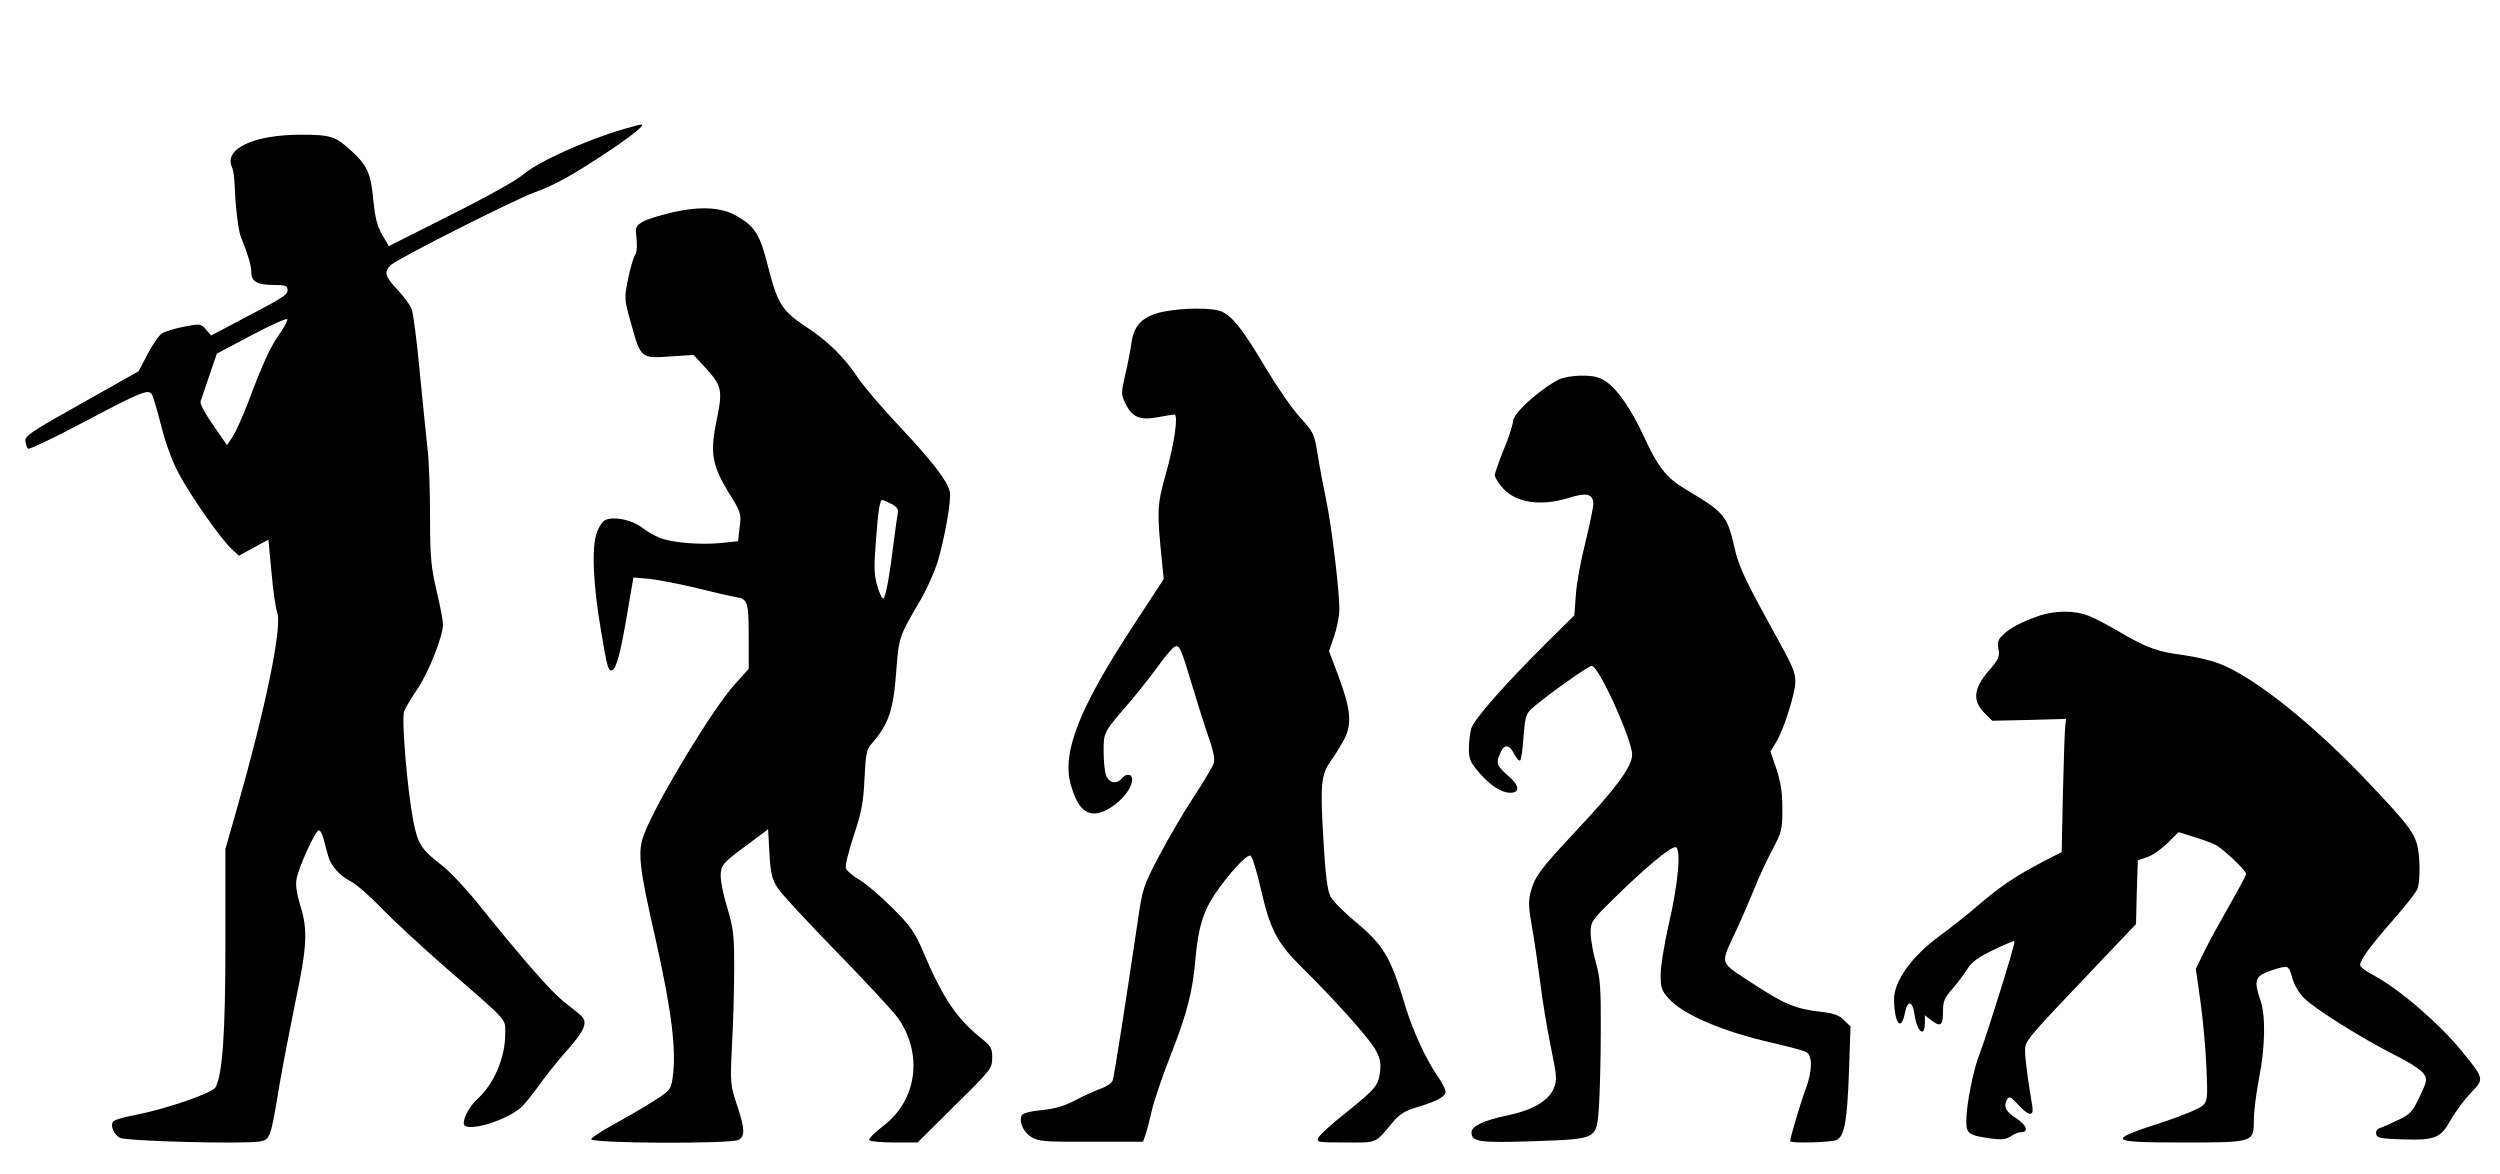 <?xml version="1.0" standalone="no"?>
<!DOCTYPE svg PUBLIC "-//W3C//DTD SVG 20010904//EN"
 "http://www.w3.org/TR/2001/REC-SVG-20010904/DTD/svg10.dtd">
<svg version="1.0" xmlns="http://www.w3.org/2000/svg"
 width="965pt" height="453pt" viewBox="0 0 965 453"
 preserveAspectRatio="xMidYMid meet">

<g transform="translate(0,453) scale(0.1,-0.1)"
fill="#000000" stroke="none">
<path d="M2405 4031 c-147 -43 -331 -127 -387 -176 -20 -18 -144 -88 -277
-154 l-240 -121 -26 44 c-19 33 -27 65 -34 132 -9 104 -23 135 -85 192 -61 56
-80 62 -194 62 -185 0 -300 -55 -266 -127 5 -10 9 -43 10 -73 3 -79 14 -172
24 -195 26 -64 40 -109 40 -135 0 -37 23 -50 89 -50 42 0 51 -3 51 -18 0 -20
-8 -26 -170 -111 l-125 -66 -20 23 c-20 23 -22 23 -85 11 -36 -7 -74 -19 -85
-26 -11 -7 -36 -43 -55 -79 l-35 -67 -220 -124 c-191 -107 -220 -126 -217
-145 1 -13 6 -26 10 -30 4 -4 101 42 214 102 223 118 251 129 264 108 5 -7 21
-62 36 -121 17 -67 42 -137 68 -185 47 -88 164 -255 205 -292 l27 -25 57 31
57 31 12 -127 c6 -69 16 -139 22 -154 20 -54 -44 -366 -154 -752 l-46 -161 0
-359 c0 -355 -11 -509 -38 -561 -12 -22 -191 -84 -311 -107 -40 -7 -77 -18
-83 -24 -14 -14 -1 -50 25 -64 24 -13 481 -25 541 -14 39 8 41 13 76 226 12
69 39 209 60 312 45 213 49 278 19 373 -14 46 -19 79 -14 104 8 43 68 175 83
185 7 4 15 -10 22 -36 6 -24 14 -52 17 -63 10 -37 44 -75 85 -96 22 -11 75
-57 117 -101 42 -44 157 -151 256 -237 244 -212 225 -191 225 -254 0 -89 -43
-190 -105 -247 -31 -28 -55 -71 -55 -96 0 -39 164 8 224 64 15 15 45 52 66 82
21 30 67 88 103 129 79 89 89 117 54 146 -14 11 -44 35 -66 53 -45 36 -155
162 -309 353 -55 70 -127 147 -158 170 -78 60 -92 82 -109 172 -23 120 -46
394 -35 422 5 13 28 51 51 85 43 63 99 205 99 250 0 14 -11 72 -25 130 -21 91
-25 129 -25 285 0 99 -4 218 -10 265 -5 47 -19 181 -30 297 -11 117 -25 225
-31 240 -5 15 -30 48 -55 75 -49 52 -53 69 -25 95 28 26 462 245 551 279 85
31 152 69 295 164 93 63 139 101 119 99 -5 0 -36 -8 -69 -18z m-1324 -787
c-36 -50 -66 -114 -122 -264 -22 -58 -50 -119 -61 -136 l-22 -32 -53 77 c-30
42 -52 83 -49 91 3 8 18 53 34 100 l29 85 134 71 c74 39 136 67 138 62 2 -5
-11 -29 -28 -54z"/>
<path d="M2598 3711 c-47 -11 -100 -27 -117 -37 -28 -17 -29 -20 -24 -66 3
-28 1 -53 -5 -61 -6 -7 -18 -48 -27 -91 -16 -79 -16 -79 11 -175 37 -134 38
-135 150 -127 l91 6 42 -45 c67 -73 71 -90 49 -198 -28 -133 -21 -179 42 -284
51 -81 52 -86 45 -138 l-6 -54 -66 -7 c-80 -8 -192 1 -239 21 -19 8 -49 25
-66 39 -37 27 -95 41 -132 32 -17 -4 -29 -19 -42 -51 -21 -57 -15 -200 16
-380 24 -144 28 -157 43 -152 16 5 33 68 59 224 l23 134 65 -6 c36 -4 117 -20
180 -35 63 -16 131 -32 152 -35 45 -8 48 -17 48 -163 l0 -114 -55 -61 c-83
-92 -297 -444 -348 -575 -27 -68 -21 -125 44 -409 62 -277 81 -429 65 -536 -7
-44 -10 -48 -81 -92 -41 -26 -109 -65 -151 -88 -43 -23 -79 -48 -82 -54 -5
-17 539 -19 569 -3 26 14 24 44 -7 137 -25 76 -26 82 -18 238 5 88 8 221 8
295 0 119 -3 146 -27 227 -16 52 -27 109 -25 130 3 35 10 43 93 105 l90 67 5
-92 c4 -75 10 -100 30 -132 13 -22 117 -134 230 -250 113 -116 220 -231 238
-257 96 -140 71 -318 -61 -416 -31 -24 -55 -48 -52 -53 4 -5 47 -9 97 -9 l90
0 144 143 c139 137 144 143 144 184 0 35 -5 45 -36 70 -100 79 -153 157 -230
338 -33 78 -49 100 -120 171 -45 45 -102 94 -127 108 -25 15 -49 35 -52 45 -3
10 11 67 31 127 30 90 37 128 41 219 5 95 8 113 28 135 65 74 84 128 95 284
10 127 10 128 92 268 25 42 54 108 66 145 28 91 56 248 48 276 -10 42 -67 116
-192 249 -69 73 -141 158 -161 188 -52 79 -117 144 -204 200 -91 61 -108 88
-145 234 -30 119 -49 151 -118 191 -59 35 -139 40 -248 16z m843 -1126 c22
-12 28 -21 24 -38 -2 -12 -9 -60 -15 -107 -16 -134 -32 -220 -41 -220 -5 0
-15 22 -23 50 -12 41 -13 72 -5 172 9 120 15 158 25 158 3 0 18 -7 35 -15z"/>
<path d="M4486 3326 c-76 -17 -110 -52 -119 -122 -4 -27 -14 -82 -24 -122 -15
-67 -16 -74 0 -107 26 -55 55 -68 123 -56 32 6 62 11 67 11 16 0 1 -109 -33
-230 -34 -120 -35 -143 -14 -345 l6 -60 -111 -170 c-217 -330 -284 -501 -247
-627 22 -75 49 -108 90 -108 57 0 146 80 146 131 0 23 -23 25 -40 4 -19 -23
-49 -18 -60 11 -6 14 -10 56 -10 93 0 76 -2 72 105 196 33 39 81 100 107 136
26 37 54 69 63 73 18 7 23 -3 71 -164 19 -63 46 -148 60 -188 15 -41 24 -82
20 -95 -3 -13 -37 -70 -75 -128 -38 -57 -98 -160 -135 -229 -64 -122 -66 -130
-85 -260 -46 -312 -90 -593 -96 -610 -3 -10 -23 -24 -43 -31 -20 -7 -65 -27
-98 -44 -44 -24 -81 -35 -133 -40 -47 -5 -74 -12 -78 -21 -10 -26 8 -65 38
-83 27 -17 53 -19 231 -18 l200 0 9 25 c5 13 16 56 25 95 9 40 43 139 75 220
61 156 83 239 94 371 10 114 30 179 74 244 55 81 125 157 138 149 7 -4 24 -60
39 -125 36 -158 63 -211 155 -302 124 -122 259 -272 286 -318 20 -35 24 -52
20 -88 -6 -54 -16 -66 -134 -161 -51 -40 -97 -82 -103 -93 -10 -19 -7 -20 104
-20 126 0 111 -7 186 83 24 27 47 41 89 53 75 22 111 41 111 60 0 8 -13 34
-29 57 -48 70 -97 177 -126 272 -58 193 -83 235 -195 329 -44 36 -87 80 -95
97 -11 21 -19 84 -26 207 -14 224 -10 261 28 315 17 23 40 62 53 86 29 58 24
114 -24 242 l-36 96 20 58 c11 32 20 78 20 102 0 75 -30 323 -51 423 -11 52
-26 132 -33 177 -13 79 -16 85 -67 141 -30 32 -89 118 -133 191 -85 144 -124
194 -167 217 -34 17 -150 17 -233 0z"/>
<path d="M6017 3065 c-77 -40 -177 -131 -177 -162 0 -12 -16 -61 -35 -107 -19
-47 -35 -92 -35 -100 0 -8 13 -30 30 -49 50 -58 148 -73 258 -38 68 21 92 14
92 -25 0 -14 -14 -79 -30 -146 -17 -66 -34 -157 -37 -201 l-6 -82 -106 -105
c-164 -163 -281 -296 -292 -332 -5 -18 -9 -54 -9 -79 0 -40 6 -53 41 -93 44
-50 85 -76 119 -76 39 0 35 29 -9 66 -44 38 -48 49 -29 89 15 34 34 32 53 -6
9 -17 19 -28 23 -24 4 3 10 45 13 93 7 83 9 88 41 115 56 48 210 157 222 157
27 0 156 -285 156 -343 0 -46 -62 -130 -221 -299 -135 -145 -154 -171 -170
-229 -10 -36 -9 -61 4 -134 9 -50 23 -146 32 -215 8 -69 27 -181 41 -250 24
-117 25 -128 11 -162 -20 -47 -81 -83 -176 -103 -93 -19 -141 -42 -141 -66 0
-37 32 -41 242 -34 247 9 240 6 250 132 3 48 7 178 7 288 1 172 -2 210 -19
270 -11 38 -20 90 -20 114 0 43 3 48 93 136 118 116 213 195 234 195 24 0 11
-143 -27 -304 -16 -72 -30 -156 -30 -188 0 -49 4 -62 30 -91 55 -63 209 -129
404 -173 60 -14 117 -29 128 -35 25 -13 24 -73 -2 -143 -19 -49 -60 -188 -60
-201 0 -9 161 -5 180 5 30 16 40 72 47 261 l6 177 -25 24 c-18 19 -40 27 -86
32 -101 11 -145 30 -267 110 -132 87 -126 68 -63 205 22 47 53 120 70 161 16
41 47 108 69 149 37 70 39 79 39 160 0 63 -7 104 -23 153 l-23 67 23 38 c28
46 73 187 73 231 0 39 -9 59 -91 207 -104 189 -128 240 -144 312 -28 123 -38
135 -193 227 -70 42 -104 86 -156 200 -47 102 -101 182 -145 212 -28 19 -48
24 -96 24 -33 0 -73 -7 -88 -15z"/>
<path d="M7865 2151 c-66 -24 -105 -44 -133 -71 -19 -18 -23 -29 -18 -55 6
-29 1 -40 -39 -86 -57 -67 -62 -114 -15 -161 l30 -30 143 3 142 4 -3 -25 c-2
-14 -6 -129 -9 -257 l-5 -232 -72 -37 c-105 -55 -162 -93 -251 -169 -44 -38
-110 -90 -146 -116 -111 -81 -179 -177 -178 -249 2 -93 28 -123 42 -50 10 51
30 48 37 -6 9 -66 40 -92 40 -33 l0 30 26 -20 c35 -27 44 -19 44 36 0 39 6 52
38 88 20 24 46 58 57 76 15 25 41 44 99 72 43 21 80 36 82 34 5 -5 -106 -360
-134 -433 -25 -62 -52 -199 -52 -260 0 -51 8 -56 97 -69 40 -5 57 -3 75 9 12
9 30 16 40 16 31 0 20 29 -22 55 -39 25 -48 46 -31 74 7 10 16 5 41 -23 40
-44 61 -47 55 -8 -16 95 -28 182 -28 213 -1 41 -5 37 272 328 l156 164 3 123
4 123 35 12 c20 6 55 31 79 54 l43 43 61 -19 c33 -10 70 -24 82 -30 30 -16
118 -99 118 -112 0 -5 -29 -60 -64 -121 -35 -61 -79 -141 -97 -178 l-33 -68
18 -127 c10 -71 20 -185 23 -254 5 -117 4 -128 -14 -146 -11 -11 -77 -39 -147
-62 -229 -74 -223 -81 72 -81 272 0 272 0 272 88 0 31 9 103 20 160 24 122 26
243 5 302 -24 69 -20 89 21 106 19 8 47 17 62 20 25 5 28 2 40 -40 7 -27 26
-59 46 -79 42 -42 228 -158 353 -221 51 -25 100 -57 108 -70 15 -22 14 -28
-15 -89 -28 -59 -36 -68 -83 -90 -29 -14 -60 -28 -70 -31 -11 -3 -17 -13 -15
-23 3 -16 17 -18 103 -21 126 -4 146 5 186 77 18 31 52 77 76 102 53 55 53 54
-34 161 -86 106 -241 240 -340 293 -29 15 -53 33 -53 39 0 21 39 74 125 172
48 55 91 109 96 122 12 31 11 128 -1 172 -13 48 -41 84 -173 224 -221 236
-456 424 -592 475 -31 12 -91 26 -134 32 -102 13 -144 28 -243 86 -45 27 -102
57 -126 66 -55 22 -134 21 -197 -2z"/>
</g>
</svg>
